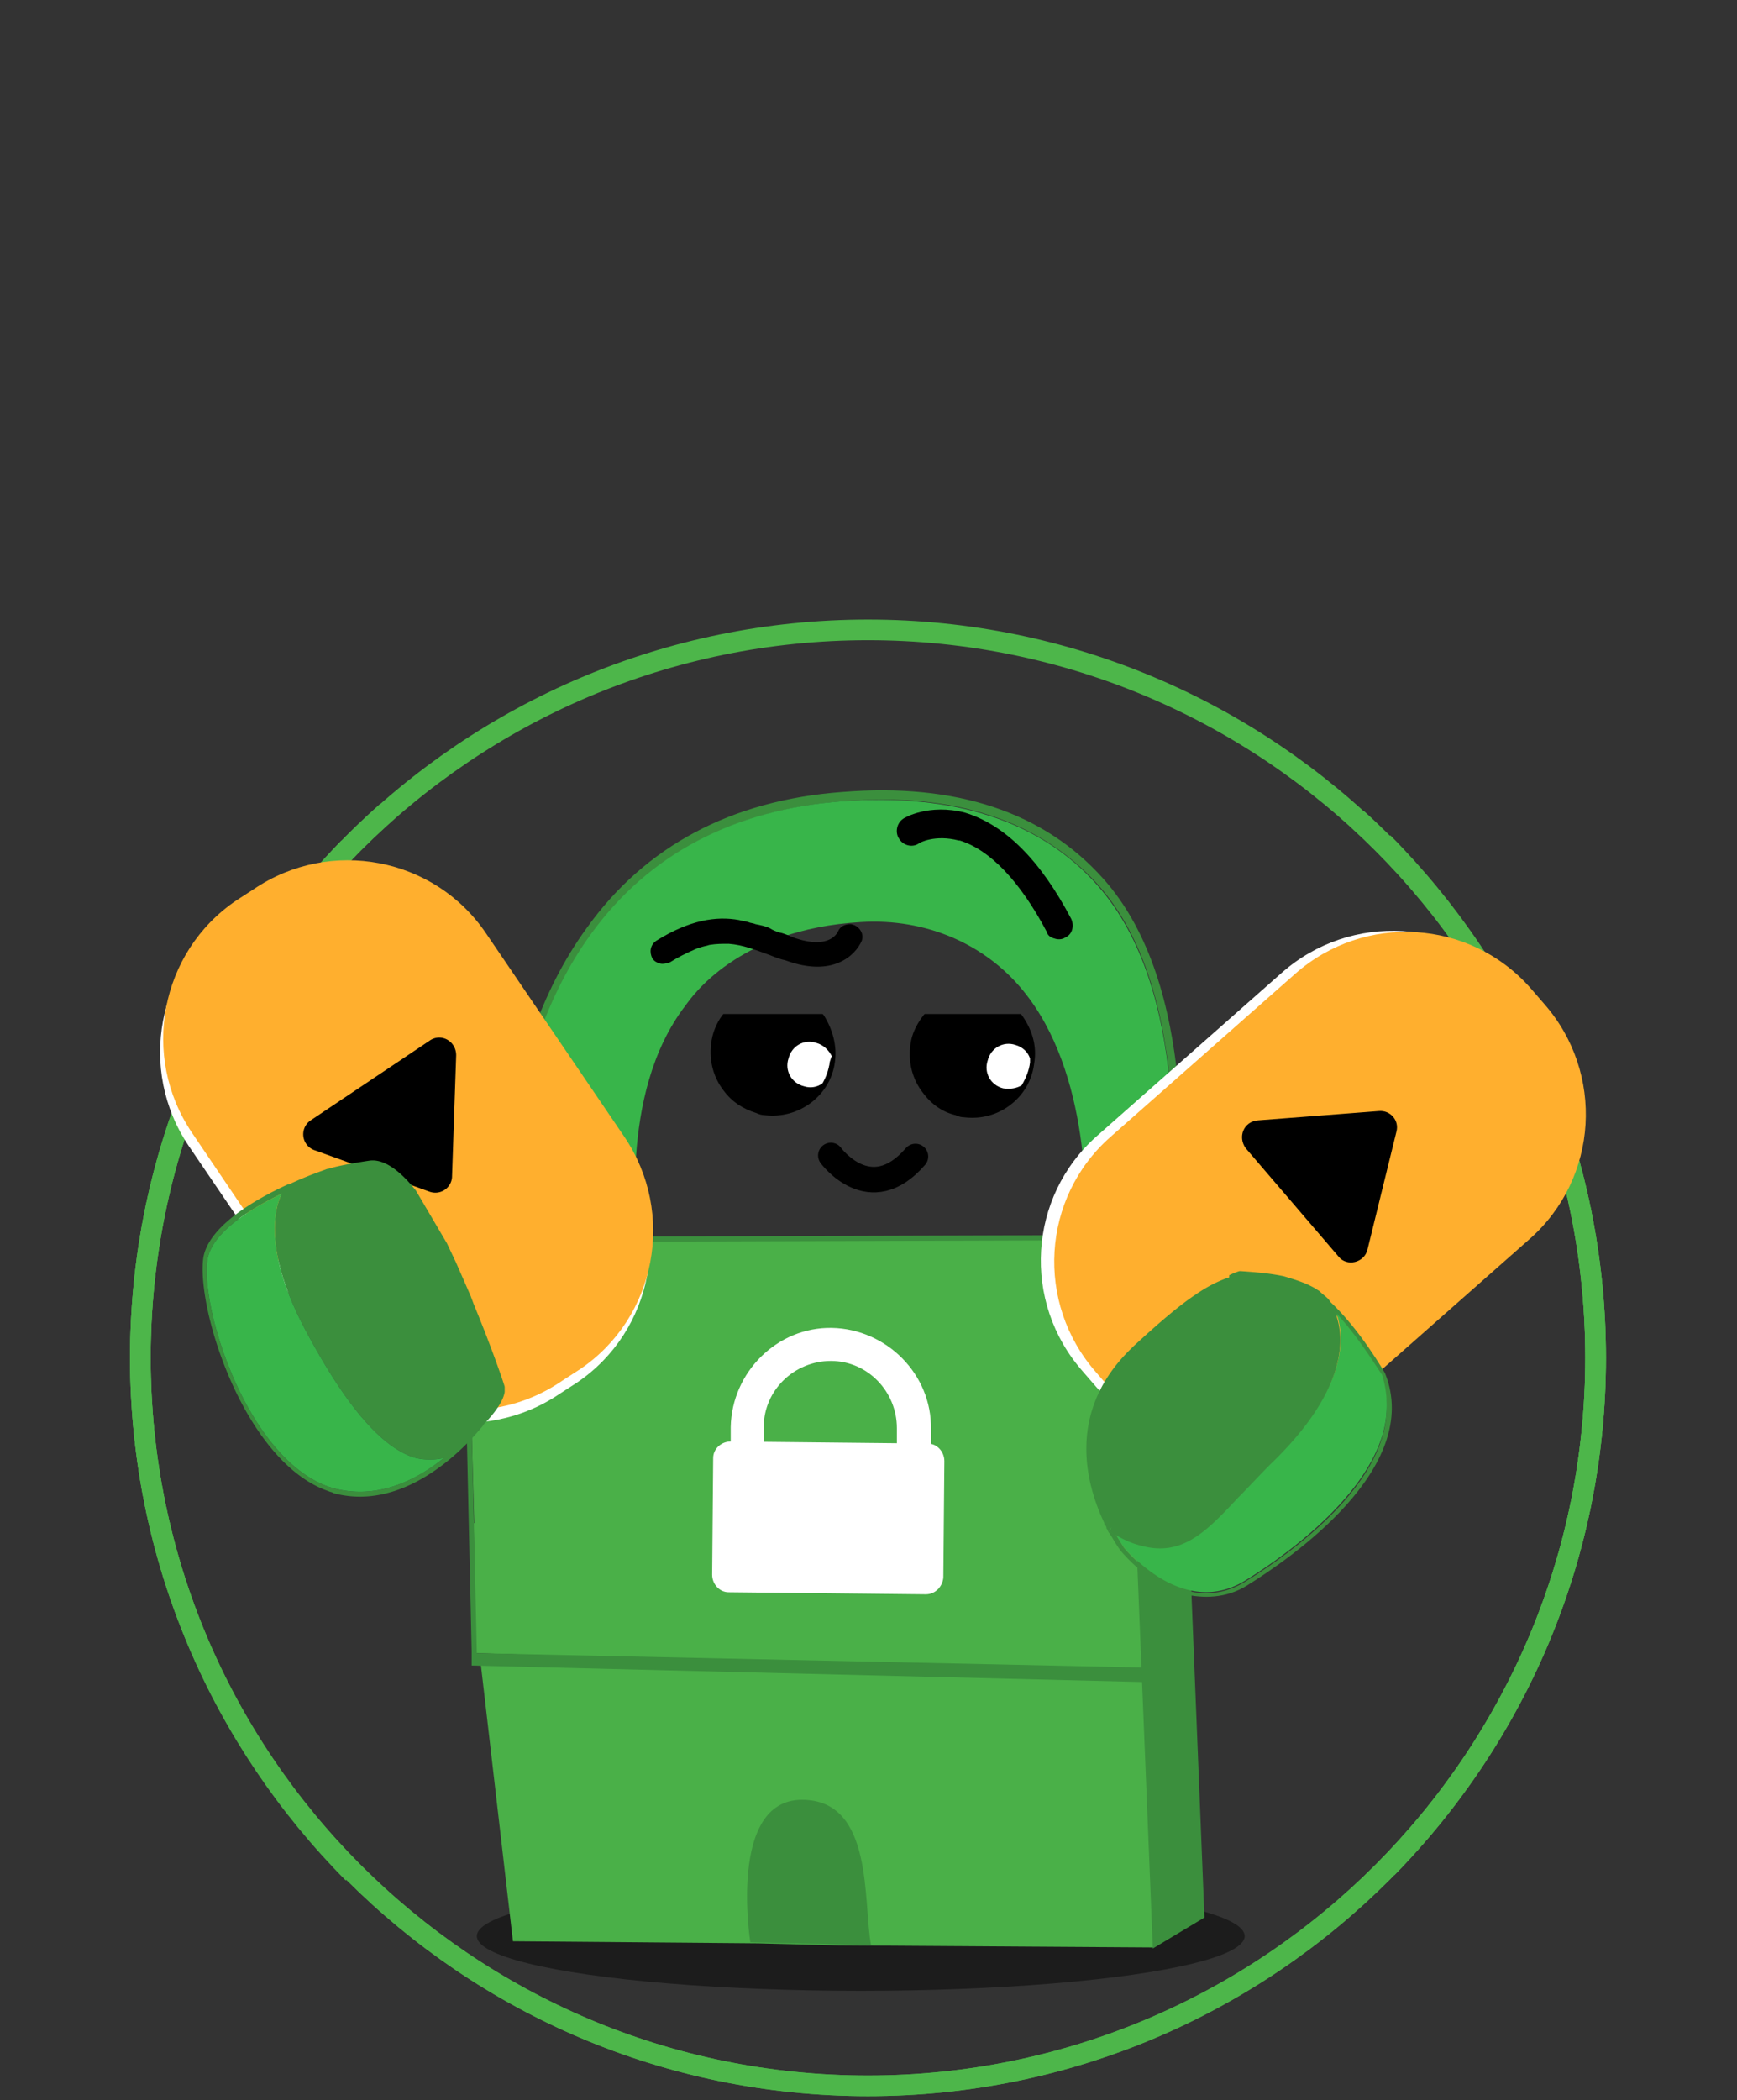 <svg xmlns="http://www.w3.org/2000/svg" viewBox="0 0 168.3 203.4"><rect x="0" y="0" width="168.3" height="203.4" fill="#333333" stroke="none"/><g fill="none" stroke="#4db64a" stroke-width="2" stroke-linejoin="round"><path d="M131.5 79.3c14.2 12.9 23.1 31.5 23.1 52.2 0 38.9-31.6 70.5-70.5 70.5s-70.5-31.6-70.5-70.5c0-21.1 9.2-39.9 23.9-52.9"/><path d="M134 81.6c12.7 12.8 20.6 30.4 20.6 49.9 0 38.9-31.6 70.5-70.5 70.5s-70.5-31.6-70.5-70.5c0-19.2 7.7-36.6 20.2-49.4"/><path d="M34.2 181.4c-12.7-12.8-20.6-30.4-20.6-49.9C13.6 92.6 45.2 61 84.1 61s70.5 31.6 70.5 70.5c0 19.2-7.7 36.6-20.2 49.4"/></g><path fill="#3b8f3d" d="M114.2 121.5h0-.8v-1.2c.2-5.6 2-24.5-7-34.6-5.6-6.2-13.9-9-24.7-8.1-10.5.8-18.7 5.1-24.3 12.8-8.9 12.2-8.6 29.6-8.4 34-.1.1-.2.1-.3.1-.2.1-.3.1-.4.2-.2-4.2-.7-22.2 8.6-34.9 5.6-7.8 13.9-12.3 24.7-13.1 11.1-.9 19.6 2 25.3 8.4 9.3 10.4 7.5 29.7 7.3 35.3v1.1z"/><path fill="#38b54a" d="M113.4 121.5l-8.3-1.5c.2-3 .6-16.1-6-24.1-3.6-4.4-9.3-7-15.7-6.6-12 .7-16.4 7.3-17 8.1-6.6 8.6-4.6 22.1-4.6 24.6l-6.9.3c-1.1.1-4.5 1.5-6 2.1-.2-4.4-.5-21.8 8.4-34 5.6-7.7 13.8-12 24.3-12.8 10.8-.8 19.2 1.9 24.7 8.1 9.1 10.2 7.3 29.1 7 34.6.1.5.1.9.1 1.2z"/><path fill="#4ab048" d="M46 149.3l-.8-29.2H110l-.2 28.5z"/><ellipse opacity=".45" cx="83.4" cy="187.5" rx="37.2" ry="5.3"/><path fill="#4ab048" d="M111.8 188.6l-30.6-.2-7.7-.2-23.8-.2-3.1-26.7v-.4l63.2.4-3.7 1.3 4.7-1.7.2 6.3v.2z"/><g fill="#3b8f3d"><path d="M72.7 188.1s-2.2-13.8 5-13.8c7 0 5.9 9.9 6.7 14.1l-11.7-.3zm33.8-25.6c-.2-.1-.5-.1-.7-.3h0l.3-.4-.2.4c.2 0 .4.1.6.3z"/><path d="M106.1 161.7l-.2.4h-.1c-.1-.1-.1-.3-.2-.4 0-.1-.1-.1-.1-.2v-.1l.1.1.1.2v.1l.2.3.2-.4z"/></g><path fill="#4ab048" d="M108 144.5c-5.4-3.9-8.4-13.6-9.3-16.5-.5-1.8-.3-4.6.4-7.8l-32.7.2c.5 5.4.4 9.9-.7 12.2-.2.4-.4.9-.7 1.3-.2.3-.3.7-.5 1-.1.3-.3.5-.4.8 0 .1-.1.1-.1.2-.1.1-.1.2-.2.3-.2.3-.3.6-.5.8-.1.1-.2.3-.3.4s-.2.3-.3.4c-.1.2-.3.4-.4.6l-.6.9c-.2.3-.5.7-.7 1-.1.2-.3.4-.4.6s-.3.4-.4.6h0c-.3.4-.7.8-1 1.2-.1.2-.3.3-.4.5l-.2.2c-.2.2-.4.4-.5.6l-.7.7c-.2.2-.4.4-.7.6-.2.2-.4.4-.7.5a3.04 3.04 0 0 1-.7.5c-.2.2-.5.3-.7.5h0a.76.76 0 0 1-.4.2c-.4 0-.5 0-.6.1-.2.1-.3.2-.5.2-.1.1-.3.1-.4.2-.1 0-.2.1-.4.1-.1 0-.2.1-.4.1s-.3.1-.4.1c-.2 0-.3.1-.5.1-2 .2-3.5.1-4.7-.3-.1 0-.3-.1-.4-.1l.2 12.6 64.5 1.9c2-3.3 2.9-12-2.6-17.5z"/><path fill="#666" d="M99.1 120h0z"/><path fill="#3b8f3d" d="M108.9 120.1l-64.2.2v-.5l64.2-.2v.5z"/><path d="M100.2 103a5.9 5.9 0 0 1-2.3 4c-1.3 1-2.9 1.4-4.5 1.2-.3 0-.6-.1-.8-.2-1.3-.3-2.4-1.1-3.2-2.2-1-1.3-1.4-2.9-1.2-4.5.1-1.1.6-2.1 1.3-3l.1-.1h9.3l.1.1c1 1.4 1.5 3 1.2 4.7z"/><path fill="#fff" d="M99.8 102.9c-.1.8-.4 1.5-.8 2.2-.5.3-1.1.4-1.8.3-1.2-.3-1.9-1.5-1.5-2.7.3-1.2 1.5-1.9 2.7-1.5.7.2 1.2.7 1.4 1.3v.4z"/><path d="M80.9 102.8c-.4 3.3-3.5 5.6-6.8 5.2-.3 0-.6-.1-.8-.2-1.3-.4-2.4-1.1-3.2-2.2-1-1.3-1.4-2.9-1.2-4.5.1-1 .5-2 1.1-2.8l.1-.1h9.6l.1.1c.9 1.4 1.3 3 1.1 4.5z"/><path fill="#666" d="M79.7 104.9c.4-.6.6-1.3.7-2.1v-.5l-.7 2.6z"/><path fill="#fff" d="M80.4 102.8c-.1.8-.4 1.5-.7 2.1-.5.4-1.2.5-1.8.3-1.2-.3-1.9-1.5-1.5-2.7.3-1.2 1.5-1.9 2.7-1.5.7.2 1.2.7 1.5 1.3-.1.1-.1.3-.2.5z"/><path fill="#3b8f3d" d="M110.9 162.9l-65.2-1.6v-1.4l-.9-40c.2.1.3.1.5.2l.9 40 64.8 1.4-.1 1.4z"/><g fill="#fff"><path d="M80.6 128.6h0c-5.3-.1-9.7 4.3-9.8 9.6v4.1c-.1 5.3 4.3 9.7 9.6 9.8h0c5.3.1 9.7-4.3 9.8-9.6v-4.1c.1-5.3-4.3-9.7-9.6-9.8zm6.3 14.1c0 3.6-3 6.4-6.5 6.4h0c-3.6 0-6.4-3-6.4-6.5v-4.4c0-3.6 3-6.4 6.5-6.4h0c3.6 0 6.4 3 6.4 6.5v4.4z"/><path d="M89.7 154.4l-19.1-.2c-.9 0-1.6-.8-1.6-1.7l.1-11.3c0-.9.8-1.6 1.7-1.6l19.1.2c.9 0 1.6.8 1.6 1.7l-.1 11.3c-.1.9-.8 1.6-1.7 1.6z"/></g><path fill="none" stroke="#000" stroke-width="2.47" stroke-linecap="round" stroke-linejoin="round" stroke-miterlimit="10" d="M80.5 111.9s3.8 5.2 8.2.1"/><path fill="#3b8f3d" d="M114.1 121l2.6 64.7-5 3-2.8-69.1z"/><path d="M103.8 89c.3.7.1 1.5-.6 1.8-.3.2-.7.2-1 .1-.4-.1-.7-.3-.8-.7-2.6-4.9-5.5-7.9-8.4-8.8h-.1c-2.3-.6-3.8.2-3.9.3-.6.4-1.5.2-1.9-.5-.4-.6-.2-1.5.4-1.9.1-.1 2.5-1.5 6-.6h0c3.9 1.2 7.3 4.6 10.3 10.3z"/><path fill="#fff" d="M106.3 110l17.9-15.8c6.7-5.9 16.9-5.3 22.8 1.4l1.3 1.5c5.9 6.7 5.3 16.9-1.4 22.8L129 135.7c-6.7 5.9-16.9 5.3-22.8-1.4l-1.3-1.5c-5.9-6.7-5.3-16.9 1.4-22.8z"/><path fill="#ffaf2e" d="M107.6 110.1l17.9-15.8c6.7-5.9 16.9-5.3 22.8 1.4l1.3 1.5c5.9 6.7 5.3 16.9-1.4 22.8l-17.9 15.8c-6.7 5.9-16.9 5.3-22.8-1.4l-1.3-1.5c-5.9-6.7-5.3-16.9 1.4-22.8z"/><path d="M121.9 108.5l11.7-.9c1.1-.1 2 .9 1.7 2l-2.8 11.4c-.3 1.3-2 1.7-2.8.7l-9-10.5c-.8-1.1-.2-2.6 1.2-2.7z"/><path fill="#3b8f3d" d="M120.9 153.5c-1.1.7-2.2 1-3.2 1.1s-2 0-2.9-.2c-.8-.2-1.5-.5-2.2-.9-2.4-1.3-4-3.3-4-3.3s-.4-.5-.9-1.4c-.1-.1-.1-.2-.2-.3h0c-.1-.1-.1-.2-.2-.3h.1c.2.1.4.3.7.4l.8 1.3c.1.1 5.6 7 11.7 3.3 3.1-1.9 11.6-7.6 13.4-14.3.5-1.8.5-3.8-.2-5.7 0 0-1.9-3.3-4.4-5.9-.3-.8-.6-1.3-.7-1.4 3 2.7 5.5 7.1 5.5 7.1 3.7 9.2-9.3 18-13.3 20.5z"/><path fill="#38b54a" d="M134 138.8c-1.9 6.7-10.3 12.4-13.4 14.3-6.1 3.7-11.6-3.2-11.7-3.3 0 0-.4-.5-.8-1.3a8.18 8.18 0 0 0 2.4 1c4 1.1 6.4-1.5 9.4-4.7 1-1 2-2.1 3.1-3.2 7.6-7 7.3-12.1 6.5-14.4 2.4 2.6 4.3 5.9 4.4 5.9a10.07 10.07 0 0 1 .1 5.7z"/><path fill="#3b8f3d" d="M129.4 127.2c-.3-.8-.6-1.3-.7-1.4h0c-.3-.3-.6-.5-.9-.8-.2-.1-.3-.2-.5-.3-.9-.5-1.9-.8-2.9-1.1-1.4-.3-2.8-.4-4.2-.5h-.1s-.4.1-1 .4v.2c-.9.3-2 .8-3.3 1.7-1.5 1-3.4 2.6-6 5l-.2.2c-6.3 6.1-4.4 13.1-2.6 16.9h0v.1l.1.1.1.2v.1l.2.3.3-.4-.2.4c.2.1.4.3.7.4a8.18 8.18 0 0 0 2.4 1c4 1.1 6.4-1.5 9.4-4.7 1-1 2-2.1 3.1-3.2 7.5-7.2 7.2-12.3 6.3-14.6zm-19.4 3.6h0c0-.1.1-.1.1-.2h0l-.1.2z"/><path fill="#fff" d="M31.7 130.7L18.3 111c-5-7.4-3.1-17.5 4.3-22.5l1.7-1.1c7.4-5 17.5-3.1 22.5 4.3l13.4 19.7c5 7.4 3.1 17.5-4.3 22.5l-1.7 1.1c-7.4 5-17.4 3.1-22.5-4.3z"/><path fill="#ffaf2e" d="M32 129.5l-13.4-19.8c-5-7.4-3.1-17.5 4.3-22.5l1.7-1.1c7.4-5 17.5-3.1 22.5 4.3l13.4 19.7c5 7.4 3.1 17.5-4.3 22.5l-1.7 1.1c-7.4 5.1-17.5 3.2-22.5-4.2z"/><path d="M44.2 102.2l-.4 11.7c0 1.1-1.1 1.9-2.2 1.5l-11.1-4a1.63 1.63 0 0 1-.4-2.9l11.5-7.7c1.1-.8 2.6 0 2.6 1.4z"/><path fill="#3b8f3d" d="M48.9 134.3c-.1-.4-1.3-3.9-3-8l-.3-.8-1.4-3.2-.9-1.9-3-5.1c-1.5-1.9-3.1-3.1-4.5-2.9-2.7.4-3.7.7-4 .8h-.1c-.2.1-1.8.6-3.7 1.5h-.1c-3.3 1.5-7.7 4.1-8.2 7.1-.7 5 4 19.8 12.1 22.6.2.1.4.1.5.2 7 1.9 12.9-4.6 14.3-6.3.2-.2.3-.4.3-.4.2-.2 1.8-1.8 2-3.1v-.5zm-5.9 6.9c-2.7 2.2-6.7 4.2-11.1 2.8-7.9-2.7-12.5-17.2-11.8-22 .4-2.6 4.1-4.9 7.2-6.4-.8 1.6-1.7 5.8 2.4 13.4 3.9 7.3 7.4 11.3 10.6 12.2a6.15 6.15 0 0 0 2.7 0c-.2 0-.2.1 0 0zm2.2-15.3h0z"/><path fill="#38b54a" d="M43 141.2c-2.7 2.2-6.7 4.2-11.1 2.8-7.9-2.7-12.5-17.2-11.8-22 .4-2.6 4.1-4.9 7.2-6.4-.8 1.6-1.7 5.8 2.4 13.4 3.9 7.3 7.4 11.3 10.6 12.2a6.15 6.15 0 0 0 2.7 0z"/><path d="M82.8 89.6c-.1 0-.2-.1-.4-.1-.5 0-1 .2-1.2.7-.1.2-.9 1.8-4.3.6-.5-.2-.9-.4-1.4-.5-.3-.1-.6-.2-.9-.4-.4-.2-.9-.3-1.4-.4-.2-.1-.5-.1-.7-.2-.3-.1-.6-.1-.9-.2-2.2-.4-4.8 0-8 2-.6.4-.7 1.1-.4 1.7.2.3.4.4.7.5s.7 0 1-.1c.8-.5 1.6-.9 2.3-1.2.4-.2.8-.3 1.2-.4.1 0 .3-.1.4-.1.6-.1 1.2-.1 1.8-.1 1.4.1 2.6.6 4 1.1.5.2 1 .4 1.5.5 4.6 1.7 6.8-.5 7.4-1.9.2-.6-.1-1.2-.7-1.5z"/></svg>
